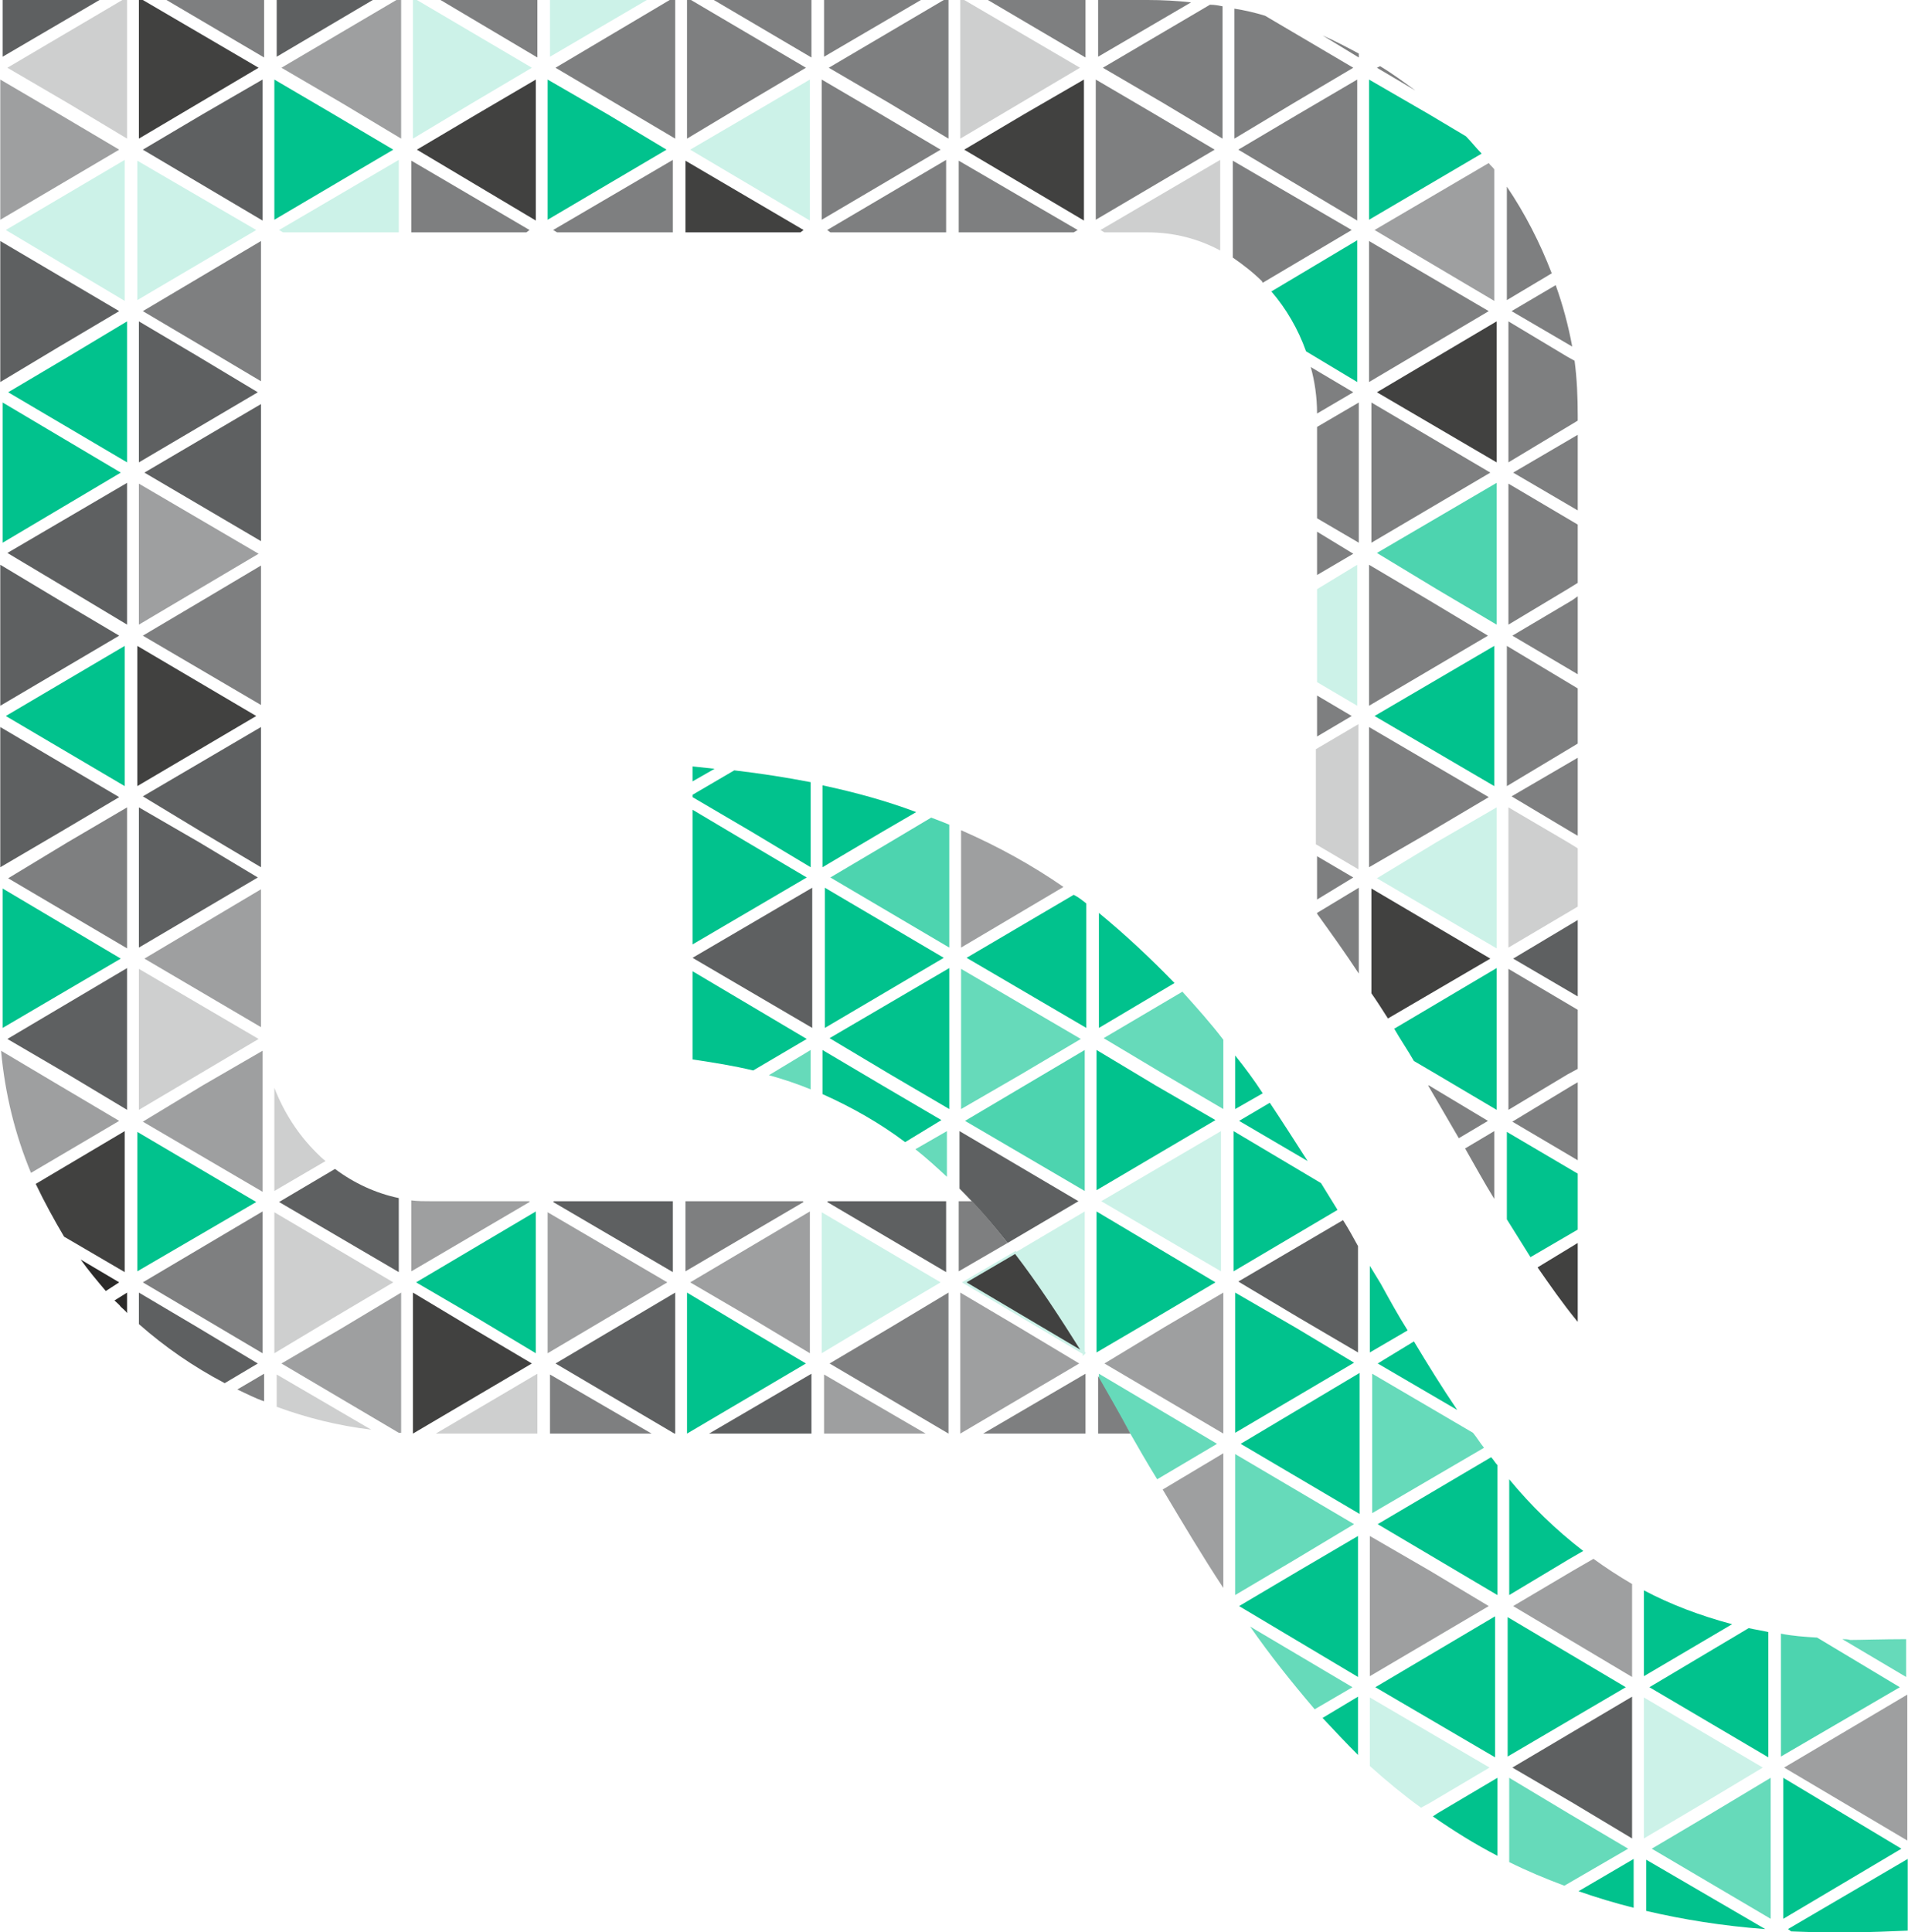 <?xml version="1.0" encoding="UTF-8"?>
<!DOCTYPE svg PUBLIC "-//W3C//DTD SVG 1.1//EN" "http://www.w3.org/Graphics/SVG/1.1/DTD/svg11.dtd">
<!-- Creator: CorelDRAW -->
<svg xmlns="http://www.w3.org/2000/svg" xml:space="preserve" width="800px" height="810px" version="1.1" style="shape-rendering:geometricPrecision; text-rendering:geometricPrecision; image-rendering:optimizeQuality; fill-rule:evenodd; clip-rule:evenodd"
viewBox="0 0 24.22 24.53"
 xmlns:xlink="http://www.w3.org/1999/xlink"
 xmlns:xodm="http://www.corel.com/coreldraw/odm/2003">
 <defs>
  <style type="text/css">
   <![CDATA[
    .str0 {stroke:#9E9FA0;stroke-width:0.03;stroke-miterlimit:22.926}
    .str1 {stroke:#CCF2E8;stroke-width:0.03;stroke-miterlimit:22.926}
    .str2 {stroke:#CECFCF;stroke-width:0.03;stroke-miterlimit:22.926}
    .fil10 {fill:#2B2A29;fill-rule:nonzero}
    .fil6 {fill:#414140;fill-rule:nonzero}
    .fil0 {fill:#01C28D;fill-rule:nonzero}
    .fil2 {fill:#4DD4AF;fill-rule:nonzero}
    .fil8 {fill:#4DD4AF;fill-rule:nonzero}
    .fil3 {fill:#5E6061;fill-rule:nonzero}
    .fil4 {fill:#66DABA;fill-rule:nonzero}
    .fil7 {fill:#7E7F80;fill-rule:nonzero}
    .fil5 {fill:#9E9FA0;fill-rule:nonzero}
    .fil1 {fill:#CCF2E8;fill-rule:nonzero}
    .fil9 {fill:#CECFCF;fill-rule:nonzero}
   ]]>
  </style>
 </defs>
 <g id="Layer_x0020_1">
  <g id="_1559117448400">
   <g>
    <polygon class="fil0" points="15.43,16.28 14.67,16.73 13.92,17.17 13.92,15.38 "/>
    <polygon class="fil1" points="15.5,14.36 15.5,15.25 15.5,16.14 13.98,15.25 "/>
    <polygon class="fil2" points="13.77,15.12 12.25,14.23 13.01,13.78 13.77,13.33 "/>
    <polygon class="fil0" points="13.92,13.33 14.67,13.78 15.43,14.22 13.92,15.11 "/>
    <polygon class="fil3" points="10.31,11.27 10.31,12.16 10.31,13.05 8.79,12.16 "/>
    <polygon class="fil0" points="12.05,14.08 11.3,13.64 10.53,13.18 12.05,12.29 "/>
    <polygon class="fil4" points="13.72,13.19 12.96,13.64 12.2,14.08 12.2,12.3 "/>
    <polygon class="fil0" points="11.98,12.16 10.47,13.05 10.47,12.16 10.47,11.27 "/>
    <polygon class="fil0" points="18.98,20.52 18.98,21.42 18.98,22.31 17.46,21.42 "/>
    <polygon class="fil0" points="17.24,21.29 15.73,20.39 16.49,19.94 17.24,19.5 "/>
    <polygon class="fil5" points="17.39,19.5 18.15,19.94 18.9,20.39 17.39,21.28 "/>
    <polygon class="fil3" points="20.72,23.34 19.97,22.89 19.2,22.44 20.72,21.54 "/>
    <polygon class="fil1" points="22.38,22.44 21.63,22.89 20.87,23.34 20.87,21.55 "/>
    <polygon class="fil0" points="20.64,21.42 19.14,22.3 19.14,21.42 19.14,20.53 "/>
    <polygon class="fil5 str0" points="24.2,23.34 23.44,22.89 22.68,22.44 24.2,21.54 "/>
    <polygon class="fil4" points="17.19,19.35 16.44,19.8 15.68,20.25 15.68,18.46 "/>
    <polygon class="fil0" points="17.26,17.43 17.26,18.33 17.26,19.22 15.75,18.33 "/>
    <polygon class="fil5" points="15.53,18.2 14.02,17.31 14.78,16.85 15.53,16.41 "/>
    <polygon class="fil0" points="15.68,16.41 16.44,16.85 17.19,17.3 15.68,18.19 "/>
    <polygon class="fil4" points="22.48,24.36 20.97,23.47 21.73,23.02 22.48,22.57 "/>
    <polygon class="fil0" points="22.64,22.57 23.39,23.02 24.14,23.47 22.64,24.36 "/>
    <path class="fil4" d="M23.39 20.81c0.03,0 0.07,0 0.1,0.01 0.13,0 0.41,-0.01 0.71,-0.01l0 0.48 -0.81 -0.48z"/>
    <path class="fil2" d="M22.61 20.74c0.15,0.03 0.3,0.04 0.46,0.05l1.05 0.63 -1.51 0.88 0 -0.88 0 -0.68z"/>
    <path class="fil0" d="M22.2 20.67c0.09,0.02 0.17,0.03 0.25,0.05l0 0.7 0 0.89 -1.51 -0.89 1.26 -0.75z"/>
    <path class="fil0" d="M20.87 20.19c0.34,0.18 0.71,0.32 1.12,0.43l-1.12 0.66 0 -1.09z"/>
    <path class="fil5" d="M20.23 19.79c0.15,0.11 0.32,0.22 0.49,0.32l0 1.18 -1.51 -0.9 0.76 -0.45 0.26 -0.15z"/>
    <path class="fil0" d="M19.16 18.78c0.28,0.34 0.59,0.64 0.94,0.91l-0.19 0.11 -0.75 0.45 0 -1.47z"/>
    <path class="fil0" d="M18.93 18.5c0.03,0.03 0.05,0.07 0.08,0.1l0 1.65 -0.76 -0.45 -0.76 -0.45 1.44 -0.85z"/>
    <path class="fil4" d="M18.7 18.19c0.05,0.06 0.09,0.13 0.14,0.19l-1.42 0.83 0 -0.88 0 -0.89 1.28 0.75z"/>
    <path class="fil0" d="M17.95 17.03c0.18,0.3 0.36,0.59 0.55,0.87l-1.01 -0.59 0.46 -0.28z"/>
    <path class="fil0" d="M17.39 16.07c0.05,0.08 0.09,0.15 0.14,0.23 0.11,0.2 0.22,0.4 0.34,0.59l-0.48 0.28 0 -1.1z"/>
    <path class="fil3" d="M17.05 15.49c0.07,0.11 0.13,0.22 0.19,0.33l0 1.35 -0.75 -0.44 -0.77 -0.46 1.33 -0.78z"/>
    <path class="fil0" d="M16.77 15.02c0.07,0.11 0.14,0.23 0.21,0.34l-1.32 0.78 0 -0.89 0 -0.89 1.11 0.66z"/>
    <path class="fil0" d="M16.12 14c0.16,0.24 0.32,0.49 0.48,0.74l-0.87 -0.51 0.39 -0.23z"/>
    <path class="fil0" d="M15.68 13.4c0.12,0.15 0.24,0.31 0.35,0.48l-0.35 0.2 0 -0.68z"/>
    <path class="fil4" d="M15.01 12.59c0.18,0.2 0.36,0.4 0.52,0.61l0 0.88 -0.75 -0.44 -0.77 -0.46 1 -0.59z"/>
    <path class="fil0" d="M13.95 11.59c0.34,0.28 0.66,0.58 0.96,0.89l-0.96 0.57 0 -0.89 0 -0.57z"/>
    <path class="fil0" d="M13.63 11.36c0.06,0.03 0.11,0.07 0.16,0.11l0 0.69 0 0.89 -1.52 -0.89 1.36 -0.8z"/>
    <path class="fil5" d="M12.2 10.54c0.48,0.21 0.91,0.45 1.3,0.72l-1.3 0.77 0 -1.49z"/>
    <path class="fil2" d="M11.82 10.38c0.08,0.03 0.16,0.06 0.23,0.09l0 1.56 -1.51 -0.89 0.76 -0.45 0.52 -0.31z"/>
    <path class="fil0" d="M10.44 9.97c0.42,0.09 0.82,0.2 1.19,0.34l-0.43 0.25 -0.76 0.45 0 -1.04z"/>
    <path class="fil0" d="M8.79 9.92l0 -0.19c0.1,0.01 0.19,0.02 0.28,0.03l-0.28 0.16z"/>
    <path class="fil0" d="M8.79 10.12l0 -0.03 0.53 -0.31c0.34,0.04 0.66,0.09 0.97,0.15l0 1.08 -0.75 -0.45 -0.75 -0.44z"/>
    <polygon class="fil0" points="8.79,11.99 8.79,10.28 9.48,10.69 10.24,11.14 "/>
    <path class="fil0" d="M9.56 13.59c-0.25,-0.06 -0.5,-0.1 -0.77,-0.14l0 -1.12 1.45 0.86 -0.68 0.4z"/>
    <path class="fil4" d="M10.29 13.83c-0.17,-0.07 -0.35,-0.13 -0.53,-0.18l0.53 -0.32 0 0.5z"/>
    <path class="fil0" d="M11.49 14.5c-0.32,-0.24 -0.67,-0.44 -1.05,-0.61l0 -0.56 0.76 0.45 0.75 0.44 -0.46 0.28z"/>
    <path class="fil4" d="M12.02 14.94c-0.13,-0.12 -0.26,-0.24 -0.4,-0.35l0.4 -0.23 0 0.58z"/>
    <path class="fil3" d="M12.79 15.78c-0.19,-0.24 -0.39,-0.47 -0.61,-0.69l0 -0.73 1.51 0.89 -0.9 0.53z"/>
    <path class="fil1" d="M13.74 17.15c-0.27,-0.43 -0.55,-0.86 -0.85,-1.25l0.88 -0.52 0 1.79 -0.03 -0.02z"/>
    <path class="fil4" d="M14.69 18.78c-0.13,-0.21 -0.25,-0.42 -0.37,-0.63 -0.12,-0.21 -0.25,-0.43 -0.37,-0.64l0 -0.07 1.5 0.89 -0.76 0.45z"/>
    <path class="fil5" d="M15.53 20.16c-0.27,-0.41 -0.52,-0.83 -0.77,-1.25l0.77 -0.46 0 1.71z"/>
    <path class="fil4" d="M16.69 21.7c-0.29,-0.34 -0.57,-0.69 -0.82,-1.05l1.3 0.77 -0.48 0.28z"/>
    <path class="fil0" d="M17.24 22.28c-0.15,-0.15 -0.3,-0.31 -0.45,-0.47l0.45 -0.27 0 0.74z"/>
    <path class="fil1" d="M18.04 22.95c-0.22,-0.16 -0.44,-0.34 -0.65,-0.53l0 -0.87 1.52 0.89 -0.76 0.45 -0.11 0.06z"/>
    <path class="fil0" d="M19.01 23.56c-0.29,-0.15 -0.56,-0.32 -0.82,-0.5l0.06 -0.04 0.76 -0.45 0 0.99z"/>
    <path class="fil4" d="M19.86 23.94c-0.24,-0.09 -0.48,-0.19 -0.7,-0.3l0 -1.07 0.75 0.45 0.76 0.45 -0.81 0.47z"/>
    <path class="fil0" d="M20.74 24.22c-0.24,-0.06 -0.47,-0.13 -0.7,-0.21l0.7 -0.41 0 0.62z"/>
    <path class="fil0" d="M22.4 24.49c-0.53,-0.04 -1.03,-0.12 -1.5,-0.23l0 -0.65 1.51 0.88 -0.01 0z"/>
    <path class="fil0" d="M24.22 24.51c-0.24,0.01 -0.47,0.02 -0.63,0.02 -0.29,0.01 -0.57,0 -0.85,-0.01l-0.04 -0.03 1.52 -0.89 0 0.91z"/>
   </g>
   <polygon class="fil3" points="1.51,3.95 0.75,4.4 0,4.85 0,3.06 "/>
   <polygon class="fil1" points="1.58,2.03 1.58,2.93 1.58,3.82 0.07,2.92 "/>
   <polygon class="fil5" points="0,1.01 0.75,1.45 1.51,1.9 0,2.79 "/>
   <polygon class="fil1" points="3.25,2.92 1.74,3.81 1.74,2.93 1.74,2.04 "/>
   <polygon class="fil3" points="3.33,2.8 1.81,1.9 2.57,1.45 3.33,1.01 "/>
   <polygon class="fil0" points="3.48,1.01 4.23,1.45 4.99,1.9 3.48,2.79 "/>
   <polygon class="fil6" points="6.8,2.8 5.29,1.9 6.05,1.45 6.8,1.01 "/>
   <polygon class="fil0" points="6.95,1.01 7.71,1.45 8.46,1.9 6.95,2.79 "/>
   <polygon class="fil1" points="10.28,2.8 8.76,1.9 9.53,1.45 10.28,1.01 "/>
   <polygon class="fil7" points="10.43,1.01 11.18,1.45 11.94,1.9 10.43,2.79 "/>
   <polygon class="fil6" points="13.76,2.8 12.24,1.9 13,1.45 13.76,1.01 "/>
   <polygon class="fil7" points="13.91,1.01 14.66,1.45 15.42,1.9 13.91,2.79 "/>
   <polygon class="fil7" points="18.9,3.95 18.14,4.4 17.38,4.85 17.38,3.06 "/>
   <polygon class="fil7" points="17.23,2.8 15.72,1.9 16.48,1.45 17.23,1.01 "/>
   <polygon class="fil3" points="1.51,10.12 0.75,10.57 0,11.01 0,9.23 "/>
   <polygon class="fil0" points="1.58,8.2 1.58,9.09 1.58,9.98 0.07,9.09 "/>
   <polygon class="fil3" points="0,7.17 0.75,7.62 1.51,8.07 0,8.96 "/>
   <polygon class="fil6" points="3.25,9.09 1.74,9.98 1.74,9.09 1.74,8.2 "/>
   <polygon class="fil7" points="18.9,10.12 18.14,10.57 17.38,11.01 17.38,9.23 "/>
   <polygon class="fil0" points="18.97,8.2 18.97,9.09 18.97,9.98 17.45,9.09 "/>
   <polygon class="fil7" points="17.38,7.17 18.14,7.62 18.89,8.07 17.38,8.96 "/>
   <polygon class="fil3" points="1.61,7.93 0.86,7.48 0.09,7.02 1.61,6.13 "/>
   <polygon class="fil5" points="3.28,7.03 2.52,7.48 1.76,7.93 1.76,6.14 "/>
   <polygon class="fil0" points="1.53,6 0.03,6.89 0.03,6 0.03,5.11 "/>
   <polygon class="fil0" points="1.61,5.87 0.1,4.98 0.86,4.53 1.61,4.08 "/>
   <polygon class="fil3" points="1.76,4.08 2.52,4.53 3.27,4.98 1.76,5.87 "/>
   <polygon class="fil8" points="19,7.93 18.24,7.48 17.48,7.02 19,6.13 "/>
   <polygon class="fil7" points="18.92,6 17.41,6.89 17.41,6 17.41,5.11 "/>
   <polygon class="fil6" points="19,5.87 17.48,4.98 18.24,4.53 19,4.08 "/>
   <polygon class="fil7" points="3.33,17.18 2.57,16.73 1.81,16.28 3.33,15.38 "/>
   <polygon class="fil9" points="4.99,16.28 4.23,16.73 3.48,17.18 3.48,15.39 "/>
   <polygon class="fil0" points="3.25,15.26 1.74,16.14 1.74,15.26 1.74,14.37 "/>
   <polygon class="fil5" points="3.33,15.13 1.81,14.24 2.57,13.78 3.33,13.34 "/>
   <polygon class="fil0" points="6.8,17.18 6.05,16.73 5.28,16.28 6.8,15.38 "/>
   <polygon class="fil5" points="8.47,16.28 7.71,16.73 6.95,17.18 6.95,15.39 "/>
   <polygon class="fil5" points="10.28,17.18 9.53,16.73 8.76,16.28 10.28,15.38 "/>
   <polygon class="fil1" points="11.94,16.28 11.18,16.73 10.43,17.18 10.43,15.39 "/>
   <path class="fil6 str1" d="M13.76 17.18l-0.76 -0.45 -0.76 -0.45 0.65 -0.38c0.3,0.39 0.58,0.82 0.85,1.25l0.02 0.02 0 0.01z"/>
   <polygon class="fil3" points="1.61,14.09 0.86,13.64 0.09,13.19 1.61,12.29 "/>
   <polygon class="fil9" points="3.28,13.19 2.52,13.64 1.76,14.09 1.76,12.3 "/>
   <polygon class="fil0" points="1.53,12.17 0.03,13.05 0.03,12.17 0.03,11.28 "/>
   <polygon class="fil7" points="1.61,12.04 0.1,11.15 0.86,10.69 1.61,10.25 "/>
   <polygon class="fil3" points="1.76,10.25 2.52,10.69 3.27,11.14 1.76,12.03 "/>
   <polygon class="fil1" points="19,12.04 17.48,11.15 18.24,10.69 19,10.25 "/>
   <polygon class="fil6" points="5.24,16.41 5.99,16.86 6.75,17.31 5.24,18.2 "/>
   <polygon class="fil0" points="8.72,16.41 9.47,16.86 10.23,17.31 8.72,18.2 "/>
   <polygon class="fil5" points="12.19,16.41 12.95,16.86 13.7,17.31 12.19,18.2 "/>
   <polygon class="fil9" points="1.55,0 1.61,0 1.61,1.76 0.86,1.31 0.09,0.86 "/>
   <polygon class="fil3" points="0.03,0 1.26,0 0.03,0.72 "/>
   <path class="fil5" d="M0.39 14.89c-0.2,-0.48 -0.33,-1 -0.38,-1.55l0.74 0.44 0.76 0.45 -1.12 0.66z"/>
   <path class="fil6" d="M0.81 15.7c-0.13,-0.22 -0.25,-0.44 -0.36,-0.67l1.13 -0.67 0 0.9 0 0.89 -0.77 -0.45z"/>
   <path class="fil10" d="M1.34 16.39c-0.11,-0.13 -0.22,-0.26 -0.32,-0.4l0.49 0.29 -0.17 0.11z"/>
   <path class="fil10" d="M1.61 16.67c-0.02,-0.03 -0.05,-0.05 -0.08,-0.08 -0.02,-0.03 -0.05,-0.05 -0.08,-0.08l0.16 -0.1 0 0.26z"/>
   <path class="fil3" d="M2.85 17.56c-0.4,-0.21 -0.76,-0.46 -1.09,-0.75l0 -0.4 0.76 0.45 0.75 0.45 -0.42 0.25z"/>
   <path class="fil7" d="M3.35 17.79c-0.12,-0.04 -0.23,-0.1 -0.34,-0.15l0.34 -0.2 0 0.35z"/>
   <path class="fil9" d="M4.71 18.15c-0.42,-0.05 -0.82,-0.15 -1.2,-0.29l0 -0.41 1.2 0.7z"/>
   <path class="fil5" d="M5.09 18.19c-0.01,0 -0.02,0 -0.03,0l-1.49 -0.88 0.77 -0.45 0.75 -0.45 0 1.78z"/>
   <polygon class="fil9" points="6.82,18.2 5.53,18.2 6.82,17.44 "/>
   <polygon class="fil7" points="8.27,18.2 6.98,18.2 6.98,17.45 "/>
   <polygon class="fil3" points="8.57,18.2 8.56,18.2 7.05,17.31 7.81,16.86 8.57,16.41 "/>
   <polygon class="fil3" points="10.3,18.2 9,18.2 10.3,17.44 "/>
   <polygon class="fil5" points="11.75,18.2 10.46,18.2 10.46,17.45 "/>
   <polygon class="fil7" points="12.04,18.2 12.04,18.2 10.53,17.31 11.29,16.86 12.04,16.41 "/>
   <polygon class="fil7" points="13.78,18.2 12.48,18.2 13.78,17.44 "/>
   <path class="fil7" d="M14.35 18.2l-0.41 0 0 -0.73c0.13,0.23 0.27,0.47 0.41,0.73z"/>
   <path class="fil7" d="M12.17 15.25l0.17 0c0,0 0.17,0.17 0.45,0.53l-0.62 0.36 0 -0.88 0 -0.01z"/>
   <polygon class="fil3" points="10.51,15.25 12.01,15.25 12.01,15.26 12.01,16.15 10.5,15.26 "/>
   <polygon class="fil7" points="8.7,15.25 10.19,15.25 10.2,15.26 8.7,16.14 8.7,15.26 "/>
   <polygon class="fil3" points="7.03,15.25 8.54,15.25 8.54,15.26 8.54,16.15 7.02,15.26 "/>
   <path class="fil5" d="M5.22 15.24c0.08,0.01 0.16,0.01 0.24,0.01l1.26 0 0 0.01 -1.5 0.88 0 -0.88 0 -0.02z"/>
   <path class="fil3" d="M4.25 14.84c0.24,0.18 0.52,0.31 0.81,0.37l0 0.05 0 0.89 -1.52 -0.89 0.71 -0.42z"/>
   <path class="fil9" d="M3.48 13.81c0.12,0.31 0.3,0.59 0.53,0.82 0.04,0.04 0.07,0.07 0.12,0.11l-0.65 0.38 0 -1.31z"/>
   <path class="fil5" d="M3.31 11.29l0 1.63c0,0.04 0,0.08 0,0.12l-1.48 -0.87 1.48 -0.88z"/>
   <polygon class="fil3" points="3.31,9.23 3.31,11.01 2.57,10.57 1.81,10.11 "/>
   <polygon class="fil7" points="3.31,7.18 3.31,8.95 1.81,8.07 2.57,7.62 "/>
   <polygon class="fil3" points="3.31,5.13 3.31,6.87 1.83,6 "/>
   <polygon class="fil7" points="3.31,3.06 3.31,4.84 2.57,4.4 1.81,3.95 "/>
   <polygon class="fil1" points="5.06,2.95 3.59,2.95 3.54,2.92 5.06,2.03 5.06,2.93 "/>
   <polygon class="fil7" points="6.68,2.95 5.22,2.95 5.22,2.93 5.22,2.04 6.72,2.92 "/>
   <polygon class="fil7" points="8.54,2.95 7.07,2.95 7.02,2.92 8.54,2.03 8.54,2.93 "/>
   <polygon class="fil6" points="10.16,2.95 8.7,2.95 8.7,2.93 8.7,2.04 10.2,2.92 "/>
   <polygon class="fil7" points="12.01,2.95 10.54,2.95 10.5,2.92 12.01,2.03 12.01,2.93 "/>
   <polygon class="fil7" points="13.63,2.95 12.17,2.95 12.17,2.93 12.17,2.04 13.68,2.92 "/>
   <path class="fil9" d="M15.49 3.18c-0.28,-0.15 -0.59,-0.23 -0.92,-0.23l-0.55 0 -0.05 -0.03 1.52 -0.89 0 0.9 0 0.25z"/>
   <path class="fil7" d="M16.03 3.59l-0.01 -0.02c-0.11,-0.11 -0.24,-0.21 -0.37,-0.3l0 -0.34 0 -0.89 1.51 0.88 -1.13 0.67z"/>
   <path class="fil0" d="M16.58 4.46c-0.1,-0.28 -0.25,-0.54 -0.44,-0.76l1.09 -0.65 0 1.8 -0.65 -0.39z"/>
   <path class="fil7" d="M16.72 5.25c0,-0.21 -0.03,-0.41 -0.08,-0.59l0.54 0.32 -0.46 0.27z"/>
   <polygon class="fil7" points="16.72,6.58 16.72,5.42 17.25,5.11 17.25,6 17.25,6.89 "/>
   <polygon class="fil7" points="16.72,7.3 16.72,6.75 17.18,7.03 "/>
   <polygon class="fil1" points="16.72,8.66 16.72,7.48 17.23,7.17 17.23,8.96 "/>
   <polygon class="fil7" points="16.72,9.35 16.72,8.83 17.16,9.09 "/>
   <polygon class="fil9 str2" points="16.72,10.71 16.72,9.52 17.23,9.22 17.23,11.01 "/>
   <polygon class="fil7" points="16.72,11.42 16.72,10.87 17.18,11.14 "/>
   <path class="fil7" d="M17.25 12.36c-0.17,-0.26 -0.35,-0.51 -0.53,-0.76l0 -0.01 0.53 -0.32 0 0.9 0 0.19z"/>
   <path class="fil6" d="M17.62 12.93c-0.07,-0.11 -0.14,-0.22 -0.21,-0.32l0 -0.44 0 -0.89 1.51 0.89 -1.3 0.76z"/>
   <path class="fil0" d="M17.95 13.47c-0.08,-0.14 -0.17,-0.27 -0.25,-0.41l1.3 -0.77 0 1.8 -0.76 -0.45 -0.29 -0.17z"/>
   <path class="fil7" d="M18.52 14.45c-0.13,-0.22 -0.26,-0.45 -0.39,-0.67l0.01 0 0.75 0.45 -0.37 0.22z"/>
   <path class="fil7" d="M18.97 15.22c-0.13,-0.21 -0.25,-0.43 -0.37,-0.64l0.37 -0.22 0 0.86z"/>
   <path class="fil6" d="M20.03 15.78l0 1 -0.01 -0.01c-0.18,-0.22 -0.34,-0.45 -0.5,-0.68l0.51 -0.31z"/>
   <path class="fil0" d="M20.03 14.9l0 0.71 -0.6 0.35c-0.1,-0.16 -0.2,-0.32 -0.3,-0.48l0 -0.22 0 -0.89 0.9 0.53z"/>
   <polygon class="fil7" points="20.03,13.74 20.03,14.73 19.2,14.24 19.96,13.78 "/>
   <polygon class="fil7" points="20.03,12.82 20.03,13.57 19.9,13.64 19.15,14.09 19.15,12.3 "/>
   <polygon class="fil3" points="20.03,11.68 20.03,12.65 19.21,12.17 "/>
   <polygon class="fil9" points="20.03,10.77 20.03,11.51 19.15,12.03 19.15,10.25 19.9,10.69 "/>
   <polygon class="fil7" points="20.03,9.62 20.03,10.61 19.96,10.57 19.19,10.11 "/>
   <polygon class="fil7" points="20.03,8.74 20.03,9.44 19.13,9.98 19.13,9.09 19.13,8.2 "/>
   <polygon class="fil7" points="20.03,7.57 20.03,8.56 19.2,8.07 19.96,7.62 "/>
   <polygon class="fil7" points="20.03,6.66 20.03,7.4 19.9,7.48 19.15,7.93 19.15,6.14 "/>
   <polygon class="fil7" points="20.03,5.52 20.03,6.48 19.21,6 "/>
   <path class="fil7" d="M19.99 4.58c0.03,0.23 0.04,0.46 0.04,0.7l0 0.06 -0.88 0.53 0 -1.79 0.75 0.45 0.09 0.05z"/>
   <path class="fil7" d="M19.75 3.62c0.09,0.25 0.16,0.51 0.21,0.78l0 0 -0.77 -0.45 0.56 -0.33z"/>
   <path class="fil7" d="M19.13 2.37c0.23,0.34 0.42,0.71 0.57,1.1l-0.57 0.34 0 -0.88 0 -0.56z"/>
   <path class="fil5" d="M18.9 2.07c0.02,0.03 0.05,0.05 0.07,0.08l0 0.78 0 0.89 -1.52 -0.9 1.45 -0.85z"/>
   <path class="fil0" d="M18.61 1.73c0.07,0.07 0.13,0.15 0.2,0.22l-1.43 0.84 0 -1.78 0.76 0.44 0.47 0.28z"/>
   <path class="fil7" d="M17.52 0.84c0.15,0.09 0.3,0.2 0.45,0.31l-0.49 -0.29 0.04 -0.02z"/>
   <path class="fil7" d="M16.79 0.45c0.16,0.07 0.31,0.15 0.46,0.23l0 0.05 -0.46 -0.28z"/>
   <path class="fil7" d="M15.67 0.11c0.13,0.02 0.26,0.05 0.39,0.09l1.12 0.66 -0.76 0.45 -0.75 0.45 0 -1.65z"/>
   <path class="fil7" d="M15.36 0.06c0.06,0 0.11,0.01 0.16,0.02l0 1.68 -0.75 -0.45 -0.77 -0.45 1.36 -0.8z"/>
   <path class="fil7" d="M13.94 0l0.63 0c0.19,0 0.37,0.01 0.55,0.03l-1.18 0.69 0 -0.72z"/>
   <polygon class="fil7" points="12.54,0 13.78,0 13.78,0.73 "/>
   <polygon class="fil9" points="12.19,0 12.24,0 13.71,0.86 12.95,1.31 12.19,1.76 "/>
   <polygon class="fil7" points="11.98,0 12.04,0 12.04,1.76 11.29,1.31 10.52,0.86 "/>
   <polygon class="fil7" points="10.46,0 11.69,0 10.46,0.72 "/>
   <polygon class="fil7" points="9.06,0 10.3,0 10.3,0.73 "/>
   <polygon class="fil7" points="8.72,0 8.77,0 10.23,0.86 9.47,1.31 8.72,1.76 "/>
   <polygon class="fil7" points="8.5,0 8.57,0 8.57,1.76 7.81,1.31 7.05,0.86 "/>
   <polygon class="fil1" points="6.98,0 8.21,0 6.98,0.72 "/>
   <polygon class="fil7" points="5.59,0 6.82,0 6.82,0.73 "/>
   <polygon class="fil1" points="5.24,0 5.29,0 6.75,0.86 5.99,1.31 5.24,1.76 "/>
   <polygon class="fil5" points="5.03,0 5.09,0 5.09,1.76 4.34,1.31 3.57,0.86 "/>
   <polygon class="fil3" points="3.51,0 4.73,0 3.51,0.72 "/>
   <polygon class="fil7" points="2.11,0 3.35,0 3.35,0.73 "/>
   <polygon class="fil6" points="1.76,0 1.81,0 3.28,0.86 2.52,1.31 1.76,1.76 "/>
  </g>
 </g>
</svg>
